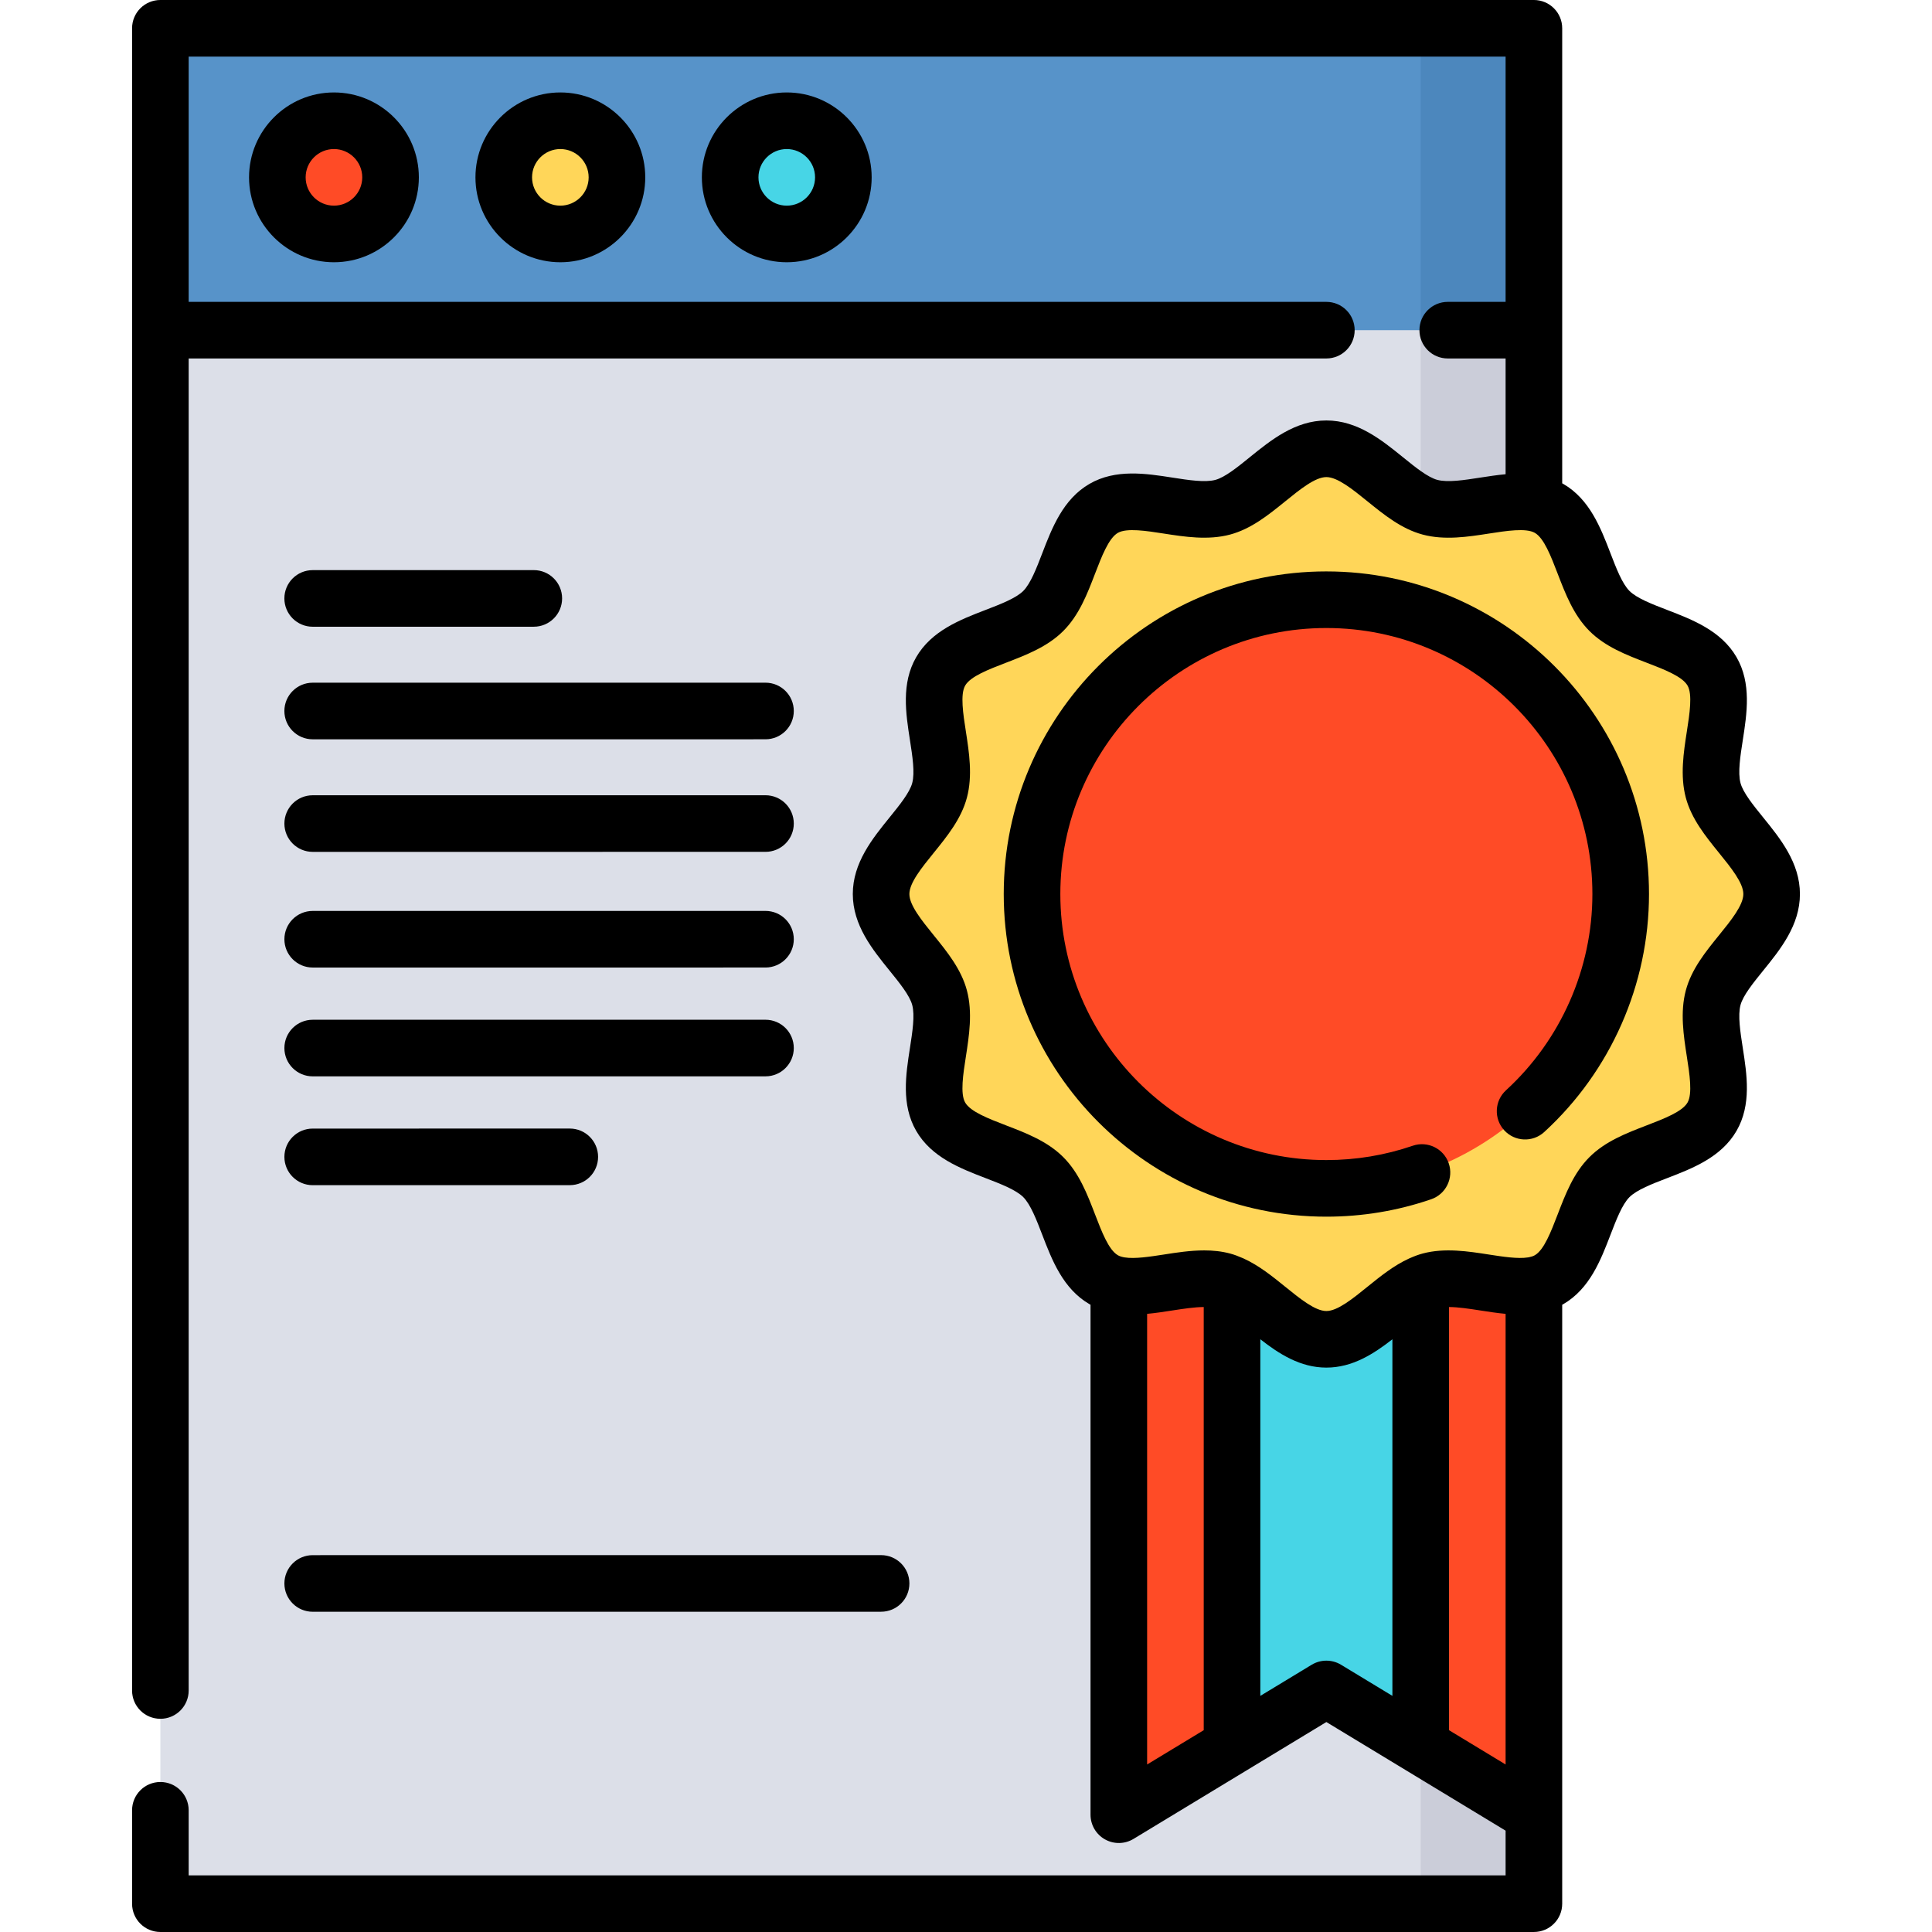 <!-- icon666.com - MILLIONS vector ICONS FREE --><svg viewBox="-35 0 512 512" xmlns="http://www.w3.org/2000/svg"><path d="m7.5 7.5h364v497h-364zm0 0" fill="#dcdfe8"></path><path d="m341.5 7.5h30v497h-30zm0 0" fill="#cbcdd9"></path><path d="m7.5 7.5h364v80h-364zm0 0" fill="#5793c9"></path><path d="m341.5 7.5h30v80h-30zm0 0" fill="#4c87bd"></path><path d="m68.5 47c0 8.285-6.715 15-15 15s-15-6.715-15-15 6.715-15 15-15 15 6.715 15 15zm0 0" fill="#ff4b26"></path><path d="m128.5 47c0 8.285-6.715 15-15 15s-15-6.715-15-15 6.715-15 15-15 15 6.715 15 15zm0 0" fill="#ffd659"></path><path d="m188.5 47c0 8.285-6.715 15-15 15s-15-6.715-15-15 6.715-15 15-15 15 6.715 15 15zm0 0" fill="#47d5e6"></path><path d="m371.5 310.934v169.996l-30-18.191-25-15.148-25 15.148-30 18.191v-169.996zm0 0" fill="#ff4b26"></path><path d="m341.5 323v139.738l-25-15.148-25 15.148v-139.738zm0 0" fill="#47d5e6"></path><path d="m434.5 236.93c0 10.031-13.02 18.219-15.492 27.469-2.559 9.574 4.547 23.16-.301 31.543-4.922 8.5-20.285 9.109-27.184 16.008-6.902 6.902-7.508 22.266-16.012 27.184-8.379 4.852-21.965-2.258-31.539.301-9.25 2.473-17.441 15.496-27.473 15.496s-18.219-13.023-27.469-15.496c-9.574-2.559-23.16 4.551-31.543-.301-8.5-4.918-9.109-20.281-16.008-27.184-6.902-6.898-22.266-7.508-27.184-16.008-4.852-8.383 2.258-21.969-.301-31.539-2.473-9.254-15.492-17.441-15.492-27.473s13.02-18.219 15.492-27.473c2.559-9.57-4.551-23.156.301-31.539 4.918-8.504 20.281-9.109 27.184-16.012 6.898-6.898 7.508-22.262 16.008-27.184 8.383-4.848 21.969 2.258 31.539-.301 9.254-2.473 17.441-15.492 27.473-15.492s18.219 13.02 27.473 15.492c9.574 2.559 23.16-4.547 31.539.301 8.504 4.922 9.109 20.285 16.012 27.184 6.898 6.902 22.262 7.508 27.184 16.012 4.848 8.383-2.258 21.965.301 31.539 2.473 9.254 15.492 17.441 15.492 27.473zm0 0" fill="#ffd659"></path><path d="m394.5 236.93c0 43.078-34.922 78-78 78s-78-34.922-78-78c0-43.078 34.922-78 78-78s78 34.922 78 78zm0 0" fill="#ff4b26"></path><path d="m31 47c0 12.406 10.094 22.5 22.5 22.5s22.5-10.094 22.5-22.5-10.094-22.5-22.5-22.5-22.5 10.094-22.5 22.5zm30 0c0 4.137-3.363 7.5-7.5 7.5s-7.5-3.363-7.5-7.5 3.363-7.5 7.5-7.5 7.5 3.363 7.5 7.5zm0 0"></path><path d="m91 47c0 12.406 10.094 22.5 22.5 22.5s22.5-10.094 22.5-22.5-10.094-22.5-22.5-22.5-22.5 10.094-22.5 22.5zm30 0c0 4.137-3.363 7.5-7.5 7.5s-7.5-3.363-7.5-7.5 3.363-7.5 7.5-7.5 7.5 3.363 7.5 7.5zm0 0"></path><path d="m151 47c0 12.406 10.094 22.5 22.5 22.5s22.5-10.094 22.5-22.5-10.094-22.5-22.5-22.5-22.5 10.094-22.5 22.5zm30 0c0 4.137-3.363 7.5-7.5 7.5s-7.5-3.363-7.5-7.5 3.363-7.5 7.5-7.5 7.5 3.363 7.5 7.5zm0 0"></path><path d="m106.461 151.086-58.598.004c-4.141 0-7.5 3.355-7.5 7.5 0 4.141 3.359 7.5 7.5 7.5l58.602-.004c4.141 0 7.5-3.359 7.5-7.504 0-4.141-3.359-7.496-7.504-7.496zm0 0"></path><path d="m167.863 180.918-120 .004c-4.141 0-7.5 3.359-7.5 7.5 0 4.145 3.359 7.5 7.5 7.5l120-.004c4.145 0 7.5-3.359 7.5-7.5 0-4.145-3.355-7.5-7.5-7.5zm0 0"></path><path d="m47.867 225.754 119.996-.004c4.145 0 7.5-3.355 7.5-7.5 0-4.141-3.355-7.5-7.5-7.5l-119.996.004c-4.145 0-7.5 3.359-7.5 7.5 0 4.145 3.359 7.5 7.5 7.5zm0 0"></path><path d="m47.867 256.406 119.996-.004c4.145 0 7.5-3.359 7.5-7.5 0-4.145-3.355-7.5-7.5-7.5l-119.996.004c-4.145 0-7.5 3.355-7.5 7.5 0 4.141 3.359 7.5 7.5 7.5zm0 0"></path><path d="m47.867 285.246 119.996-.004c4.145 0 7.5-3.359 7.5-7.5 0-4.145-3.355-7.5-7.5-7.5l-119.996.004c-4.145 0-7.5 3.355-7.5 7.5 0 4.141 3.359 7.5 7.5 7.5zm0 0"></path><path d="m47.867 314.086 68.133-.008c4.145 0 7.5-3.355 7.5-7.5 0-4.141-3.359-7.5-7.5-7.5l-68.133.008c-4.145 0-7.5 3.355-7.5 7.5 0 4.141 3.359 7.5 7.5 7.5zm0 0"></path><path d="m47.867 427.133 150.633-.008c4.145 0 7.5-3.355 7.5-7.5 0-4.141-3.359-7.5-7.5-7.5l-150.633.008c-4.145 0-7.5 3.355-7.5 7.5 0 4.141 3.359 7.5 7.5 7.5zm0 0"></path><path d="m432.219 257.273c4.586-5.656 9.781-12.07 9.781-20.344 0-8.273-5.195-14.688-9.781-20.348-2.602-3.211-5.289-6.531-5.965-9.062-.738-2.758-.059-7.133.602-11.359 1.098-7.066 2.348-15.078-1.656-22-4.059-7.012-11.688-9.945-18.414-12.531-3.941-1.516-8.016-3.082-9.961-5.023-1.941-1.945-3.508-6.02-5.023-9.961-2.586-6.73-5.52-14.355-12.531-18.414-.09-.051-.18-.09-.27-.141v-120.59c0-4.145-3.355-7.5-7.5-7.5h-364c-4.145 0-7.5 3.355-7.5 7.5v440.5c0 4.145 3.355 7.5 7.5 7.5s7.5-3.355 7.5-7.5v-353h301.5c4.145 0 7.5-3.355 7.5-7.5s-3.355-7.5-7.5-7.5h-301.5v-65h349v65h-15.332c-4.145 0-7.5 3.355-7.5 7.5s3.355 7.5 7.5 7.5h15.332v30.676c-2.293.211-4.559.562-6.734.898-4.227.66-8.598 1.34-11.355.602-2.531-.676-5.852-3.363-9.062-5.965-5.66-4.586-12.074-9.781-20.348-9.781s-14.688 5.195-20.348 9.781c-3.211 2.602-6.531 5.289-9.062 5.965-2.754.738-7.129.059-11.355-.602-7.07-1.102-15.082-2.348-22.004 1.656-7.012 4.059-9.945 11.684-12.531 18.414-1.516 3.941-3.082 8.016-5.023 9.961-1.945 1.941-6.02 3.508-9.957 5.023-6.73 2.586-14.359 5.52-18.414 12.531-4.004 6.918-2.758 14.934-1.656 22 .656 4.23 1.336 8.602.598 11.359-.676 2.531-3.363 5.852-5.965 9.062-4.586 5.66-9.781 12.074-9.781 20.348 0 8.27 5.195 14.688 9.781 20.344 2.602 3.215 5.289 6.535 5.965 9.062.738 2.762.059 7.133-.598 11.359-1.102 7.07-2.348 15.082 1.656 22.004 4.055 7.012 11.684 9.941 18.414 12.527 3.938 1.516 8.012 3.082 9.957 5.027 1.941 1.941 3.512 6.02 5.023 9.957 2.586 6.73 5.52 14.355 12.531 18.414.09.051.18.094.27.145v135.152c0 2.707 1.461 5.203 3.82 6.531 2.355 1.328 5.25 1.285 7.566-.117l51.113-30.977 47.5 28.785v11.855h-349v-17.25c0-4.145-3.355-7.5-7.5-7.5s-7.5 3.355-7.5 7.5v24.75c0 4.145 3.355 7.5 7.5 7.5h364c4.145 0 7.5-3.355 7.5-7.5v-158.73c.09-.051.18-.09.27-.141 7.012-4.059 9.945-11.688 12.531-18.414 1.516-3.941 3.082-8.016 5.023-9.961 1.945-1.941 6.02-3.512 9.957-5.023 6.73-2.586 14.359-5.52 18.414-12.531 4.004-6.922 2.758-14.934 1.656-22.004-.656-4.227-1.336-8.598-.598-11.355.676-2.531 3.363-5.852 5.965-9.066zm-163.219 90.91c2.293-.211 4.559-.562 6.734-.902 2.875-.445 5.809-.891 8.266-.906v112.141l-15 9.09zm43.613 92.992-13.613 8.25v-94.504c4.965 3.875 10.582 7.508 17.5 7.508s12.535-3.633 17.5-7.508v94.504l-13.613-8.25c-2.391-1.445-5.383-1.445-7.773 0zm51.387 26.43-15-9.09v-112.141c2.457.012 5.391.461 8.266.906 2.176.34 4.441.691 6.734.902zm56.562-219.77c-3.59 4.43-7.301 9.012-8.801 14.629-1.555 5.812-.586 12.043.27 17.539.719 4.613 1.531 9.848.18 12.184-1.402 2.426-6.184 4.262-10.812 6.043-5.398 2.074-10.984 4.223-15.18 8.418-4.199 4.195-6.348 9.781-8.422 15.184-1.777 4.625-3.617 9.406-6.043 10.812-.426.246-.949.418-1.547.535-.082.016-.168.023-.25.043-2.684.438-6.727-.191-10.383-.758-5.496-.855-11.727-1.828-17.539-.273-1.148.305-2.242.723-3.309 1.195-.105.043-.207.086-.312.133-4.031 1.84-7.57 4.688-11.012 7.477-3.906 3.164-7.941 6.438-10.902 6.438s-7-3.273-10.906-6.438c-3.441-2.789-6.98-5.637-11.02-7.48-.098-.043-.195-.086-.293-.125-1.07-.473-2.168-.891-3.316-1.199-2.242-.598-4.547-.824-6.848-.824-3.664 0-7.316.57-10.691 1.098-3.66.566-7.703 1.195-10.387.758-.078-.02-.164-.027-.246-.043-.598-.113-1.121-.289-1.551-.535-2.426-1.402-4.262-6.184-6.039-10.809-2.078-5.402-4.227-10.992-8.422-15.188-4.195-4.195-9.781-6.344-15.184-8.418-4.625-1.781-9.41-3.617-10.812-6.043-1.352-2.336-.539-7.566.184-12.184.852-5.496 1.824-11.723.27-17.539-1.5-5.613-5.215-10.199-8.805-14.629-3.164-3.906-6.438-7.945-6.438-10.906 0-2.957 3.273-6.996 6.438-10.902 3.59-4.434 7.305-9.016 8.805-14.633 1.555-5.812.582-12.043-.27-17.539-.719-4.613-1.535-9.844-.184-12.18 1.402-2.43 6.188-4.266 10.812-6.043 5.402-2.078 10.988-4.227 15.184-8.418 4.195-4.199 6.344-9.785 8.418-15.188 1.781-4.625 3.617-9.406 6.043-10.812 2.336-1.348 7.57-.535 12.184.184 5.496.855 11.723 1.82 17.539.27 5.613-1.5 10.199-5.215 14.633-8.805 3.902-3.164 7.941-6.434 10.902-6.434s7 3.27 10.902 6.434c4.434 3.59 9.02 7.305 14.633 8.805 5.812 1.555 12.043.586 17.539-.27 4.613-.719 9.848-1.535 12.184-.184 2.426 1.402 4.262 6.188 6.039 10.812 2.078 5.402 4.227 10.988 8.422 15.188 4.195 4.195 9.781 6.34 15.184 8.418 4.625 1.777 9.41 3.617 10.812 6.043 1.352 2.332.539 7.562-.184 12.18-.852 5.496-1.824 11.727-.27 17.539 1.5 5.617 5.215 10.199 8.805 14.633 3.164 3.906 6.438 7.945 6.438 10.902 0 2.961-3.273 7-6.441 10.906zm0 0"></path><path d="m316.5 151.43c-47.145 0-85.5 38.355-85.5 85.5 0 47.145 38.355 85.5 85.5 85.5 9.508 0 18.852-1.551 27.77-4.613 3.918-1.344 6.004-5.609 4.66-9.527-1.348-3.918-5.613-6-9.531-4.66-7.348 2.523-15.051 3.801-22.898 3.801-38.871 0-70.5-31.625-70.5-70.5 0-38.871 31.629-70.5 70.5-70.5 38.875 0 70.5 31.629 70.5 70.5 0 19.723-8.348 38.68-22.898 52.008-3.055 2.797-3.266 7.543-.469 10.598 2.801 3.055 7.543 3.262 10.598.465 17.648-16.164 27.77-39.152 27.77-63.07 0-47.145-38.355-85.5-85.5-85.5zm0 0"></path></svg>